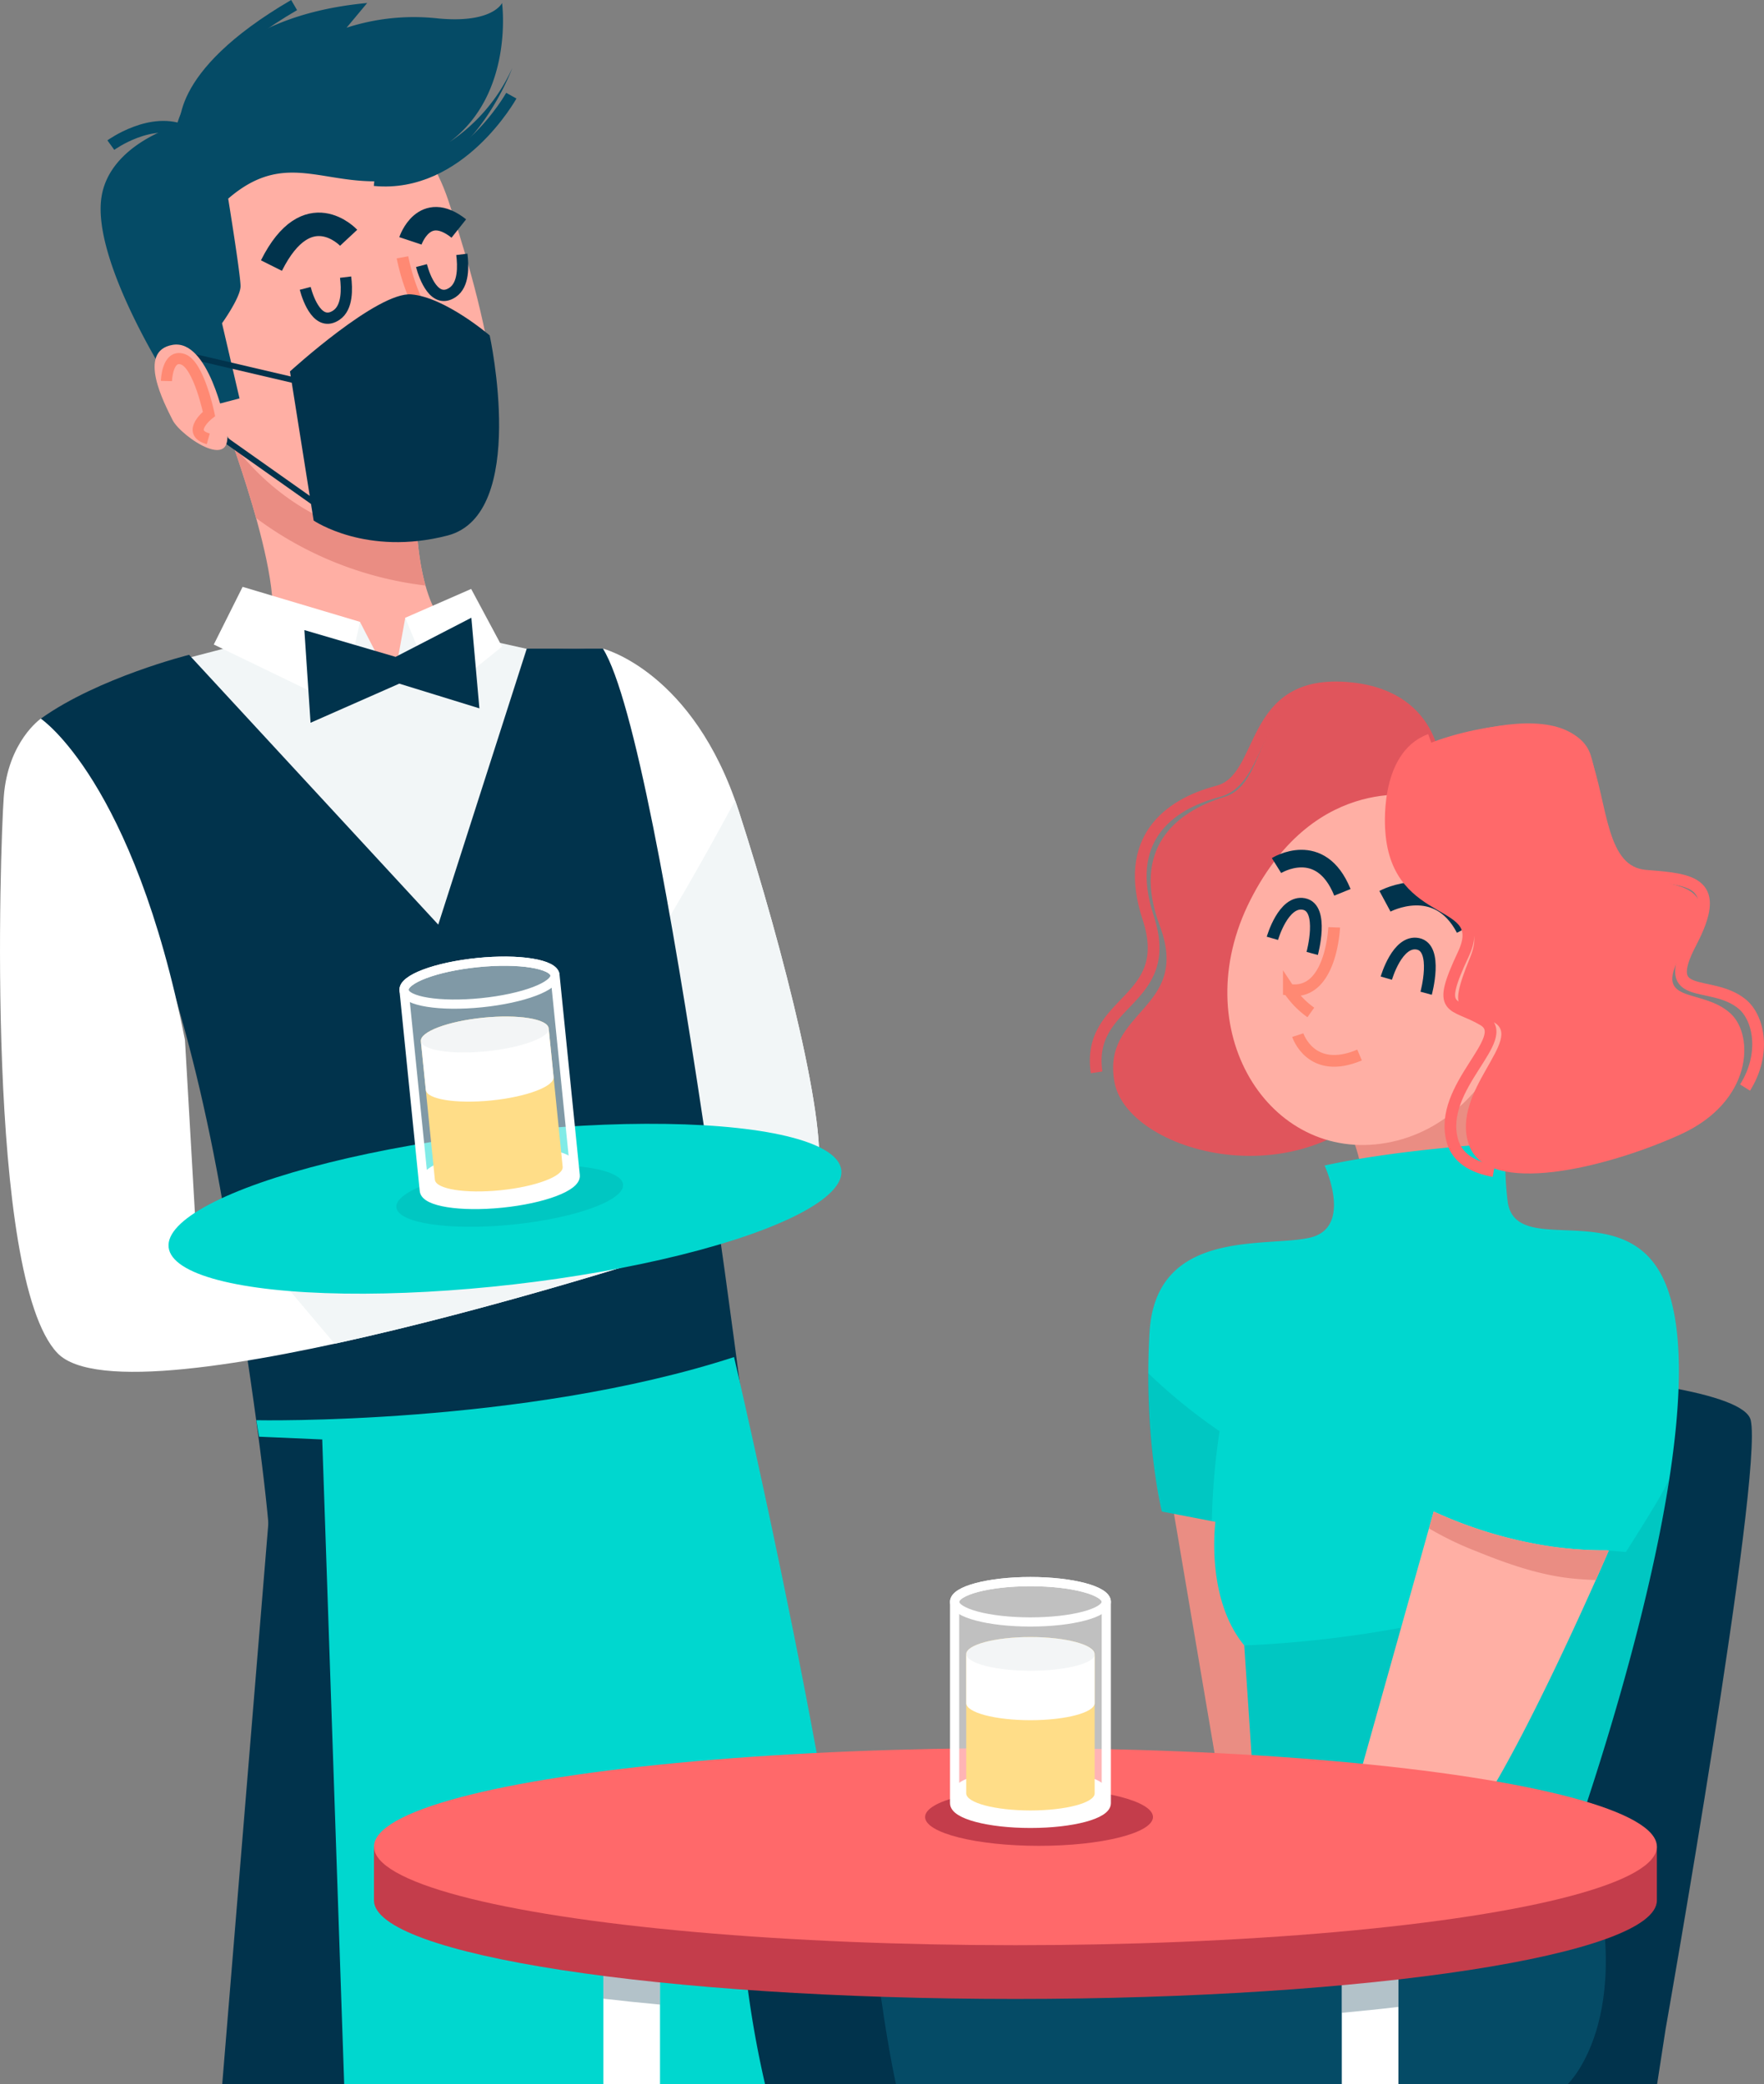 <svg xmlns="http://www.w3.org/2000/svg" width="290.978" height="343.748" viewBox="0 0 290.978 343.748">
  <rect x="0" y="0" width="290.978" height="343.748" fill="#808080" stroke="none"/>
  <g id="Group_47" data-name="Group 47" transform="translate(-42.463 -468.252)">
    <g id="Group_46" data-name="Group 46" transform="translate(-1.703 457.496)">
      <g id="Group_22" data-name="Group 22" transform="translate(44.166 11.252)">
        <g id="Group_8" data-name="Group 8" transform="translate(7.413)">
          <g id="Group_1" data-name="Group 1" transform="translate(0 62.073)">
            <path id="Path_1" data-name="Path 1" d="M84.441,106.852s12.058,31.757,6.284,35.493-36,6.793-36,20.718,106.65-5.434,106.65-5.434-7.133-13.926-19.7-13.586-26.153,5.774-25.813-26.832-30.229-9.85-30.229-9.85" transform="translate(-54.722 -99.637)" fill="#ffafa4"/>
            <path id="Path_2" data-name="Path 2" d="M130.087,133.637c-1.109-3.948-1.705-9.27-1.631-16.426.339-32.606-30.229-9.85-30.229-9.85l-1.189-.509s2.852,7.513,5.118,15.66A58.3,58.3,0,0,0,130.087,133.637Z" transform="translate(-67.319 -99.637)" fill="#ea8d83"/>
          </g>
          <g id="Group_3" data-name="Group 3" transform="translate(9.186)">
            <path id="Path_3" data-name="Path 3" d="M88.137,50.038c.452-.679,11.548-18.341,31.021-12.454,0,0,7.246,1.585,11.322,13.813s14.265,44.833,2.264,52.759S97.421,102.57,89.5,81.512,88.137,50.038,88.137,50.038Z" transform="translate(-73.095 -18.734)" fill="#ffafa4"/>
            <g id="Group_2" data-name="Group 2">
              <path id="Path_4" data-name="Path 4" d="M88.845,43.518s2.037,12.567,2.037,14.435-3.056,6.114-3.056,6.114l2.886,12.4-3.906,1.019s-2.377-10.189-6.284-9.68-1.359,5.944-1.359,5.944S66.258,53.708,67.956,43.179c1.392-8.631,12.4-11.718,12.4-11.718S84.259,13.8,111.771,11.252l-3.4,4.075A36.006,36.006,0,0,1,123.489,13.8c9,.849,10.529-2.547,10.529-2.547s2.037,14.944-8.662,22.926a29.035,29.035,0,0,0,10.36-12.227s-5.944,16.3-18.172,18.341S98.864,34.857,88.845,43.518Z" transform="translate(-67.802 -11.252)" fill="#054b66"/>
              <path id="Path_5" data-name="Path 5" d="M70.2,34.831s6.793-4.925,12.4-2.207c0,0-2.547-9,17.832-20.889" transform="translate(-68.515 -11.396)" fill="none" stroke="#054b66" stroke-miterlimit="10" stroke-width="1.934"/>
              <path id="Path_6" data-name="Path 6" d="M154.687,33.014S146.2,48.3,132.1,46.94" transform="translate(-86.943 -17.73)" fill="none" stroke="#054b66" stroke-miterlimit="10" stroke-width="1.934"/>
            </g>
          </g>
          <g id="Group_7" data-name="Group 7" transform="translate(18.088 35.574)">
            <g id="Group_4" data-name="Group 4" transform="translate(19.274)">
              <path id="Path_7" data-name="Path 7" d="M122.515,75.624c.229,1.9.355,5-1.521,6.269-2.971,2.009-4.639-2.5-5.141-4.416" transform="translate(-110.282 -65.989)" fill="none" stroke="#01334c" stroke-miterlimit="10" stroke-width="1.856"/>
              <path id="Path_8" data-name="Path 8" d="M149.819,70.274c.23,1.9.355,5-1.52,6.269-2.971,2.009-4.639-2.5-5.141-4.415" transform="translate(-118.41 -64.397)" fill="none" stroke="#01334c" stroke-miterlimit="10" stroke-width="1.856"/>
              <path id="Path_9" data-name="Path 9" d="M120.656,65.443s-6.793-7.3-12.736,4.585" transform="translate(-107.92 -62.298)" fill="none" stroke="#01334c" stroke-miterlimit="10" stroke-width="3.869"/>
              <path id="Path_10" data-name="Path 10" d="M140.564,65.56s2.207-6.623,7.982-2.037" transform="translate(-117.638 -61.905)" fill="none" stroke="#01334c" stroke-miterlimit="10" stroke-width="3.869"/>
              <path id="Path_11" data-name="Path 11" d="M138.7,70.976s1.457,8.079,5.431,11.788" transform="translate(-117.084 -64.606)" fill="none" stroke="#ff8973" stroke-miterlimit="10" stroke-width="1.934"/>
            </g>
            <g id="Group_5" data-name="Group 5" transform="translate(3.14 12.472)">
              <path id="Path_12" data-name="Path 12" d="M112.272,92.384s14.435-13.2,20.04-12.707,12.906,6.766,12.906,6.766,6.454,29.539-6.963,33.005-22.077-2.476-22.077-2.476Z" transform="translate(-93.082 -79.664)" fill="#01334c"/>
              <path id="Path_13" data-name="Path 13" d="M84.948,93.225l29.04,6.793-3.736,19.53L91.741,106.471" transform="translate(-84.948 -83.701)" fill="none" stroke="#01334c" stroke-miterlimit="10" stroke-width="0.967"/>
            </g>
            <g id="Group_6" data-name="Group 6" transform="translate(0 20.754)">
              <path id="Path_14" data-name="Path 14" d="M92.108,104.416S89.391,90.49,83.447,91.509s-1.359,9.68,0,12.4S94.485,113.247,92.108,104.416Z" transform="translate(-80.477 -91.456)" fill="#ffafa4"/>
              <path id="Path_15" data-name="Path 15" d="M83.256,98.45s.119-4.5,2.737-3.576,4.283,9.007,4.283,9.007-3.927,3.047-.119,4.106" transform="translate(-81.304 -92.436)" fill="none" stroke="#ff8973" stroke-miterlimit="10" stroke-width="1.833"/>
            </g>
          </g>
        </g>
        <g id="Group_16" data-name="Group 16" transform="translate(0 96.29)">
          <g id="Group_14" data-name="Group 14">
            <g id="Group_9" data-name="Group 9" transform="translate(99.458 10.19)">
              <path id="Path_16" data-name="Path 16" d="M185.782,162.866S200.726,166.6,208.2,189.7s14.944,52.985,12.906,60.118-28.191,12.227-28.191,12.227Z" transform="translate(-185.782 -162.866)" fill="#fff"/>
              <path id="Path_17" data-name="Path 17" d="M209.888,200.319c-.2-.608-.4-1.2-.608-1.776-5.583,10.316-11.361,20.578-17.823,30.362l3.147,43.759s26.153-5.095,28.191-12.227S217.36,223.415,209.888,200.319Z" transform="translate(-187.471 -173.487)" fill="#f2f6f7"/>
            </g>
            <g id="Group_11" data-name="Group 11" transform="translate(27.792)">
              <path id="Path_18" data-name="Path 18" d="M99.363,159.008l-15.624,4.076,48.57,58.759,11.888-60.8-12.227-2.717-9.171-2.717L120.76,166.82l-5.434-10.529Z" transform="translate(-83.739 -150.517)" fill="#f2f6f7"/>
              <g id="Group_10" data-name="Group 10" transform="translate(7.472)">
                <path id="Path_19" data-name="Path 19" d="M94.378,157.867l21.058,10.19,3.057-13.926-19.36-5.774Z" transform="translate(-94.378 -148.357)" fill="#fff"/>
                <path id="Path_20" data-name="Path 20" d="M139.355,153.6l5.434,13.246,10.529-8.491-5.095-9.51Z" transform="translate(-107.767 -148.501)" fill="#fff"/>
                <path id="Path_21" data-name="Path 21" d="M143.2,155.611l-12.5,6.453-15.045-4.415,1.019,15.284,14.636-6.453,13.215,4.076Z" transform="translate(-100.713 -150.517)" fill="#01334c"/>
              </g>
            </g>
            <g id="Group_13" data-name="Group 13" transform="translate(0 10.19)">
              <path id="Path_22" data-name="Path 22" d="M78.209,163.885s-14.944,3.736-24.455,10.529c0,0,20.04,19.02,30.569,83.214s6.793,60.8,6.793,60.8l80.836-11.548s-15.284-127.709-25.473-144.011H133.911l-14.6,45.513Z" transform="translate(-47.02 -162.866)" fill="#01334c"/>
              <g id="Group_12" data-name="Group 12" transform="translate(0 11.548)">
                <path id="Path_23" data-name="Path 23" d="M50.9,179.309S66.184,189.5,74.676,232.294l1.7,29.55,79.477,5.095s-90.346,29.55-102.234,16.983-9.433-83.576-8.831-91.705C45.465,183.045,50.9,179.309,50.9,179.309Z" transform="translate(-44.166 -179.309)" fill="#fff"/>
                <path id="Path_24" data-name="Path 24" d="M98.548,297.374c5.684,6.712,11.316,13.467,17.008,20.171,27.355-5.934,56.485-15.46,56.485-15.46Z" transform="translate(-60.355 -214.456)" fill="#f2f6f7"/>
              </g>
            </g>
          </g>
          <g id="Group_15" data-name="Group 15" transform="translate(36.656 127.029)">
            <path id="Path_25" data-name="Path 25" d="M104.252,362.638,96.36,458.569h37.925l-7.842-97.743Z" transform="translate(-96.36 -338.636)" fill="#01334c"/>
            <path id="Path_26" data-name="Path 26" d="M104.373,339.646s43.928.906,78.8-10.416c0,0,19.021,80.987,21.285,119.933H118.864l-3.623-106.347-10.416-.453Z" transform="translate(-98.745 -329.23)" fill="#00d7cf"/>
          </g>
        </g>
        <g id="Group_21" data-name="Group 21" transform="translate(26.384 158.025)">
          <g id="Group_17" data-name="Group 17" transform="translate(0 21.986)">
            <ellipse id="Ellipse_1" data-name="Ellipse 1" cx="55.872" cy="12.567" rx="55.872" ry="12.567" transform="matrix(0.993, -0.114, 0.114, 0.993, 0, 12.735)" fill="#00d7cf"/>
            <path id="Path_27" data-name="Path 27" d="M174.651,287.334c.264,2.613-7.893,5.578-18.22,6.622s-18.913-.227-19.177-2.839,7.893-5.578,18.22-6.622S174.386,284.721,174.651,287.334Z" transform="translate(-98.26 -272.497)" fill="#01334c" opacity="0.1"/>
          </g>
          <g id="Group_20" data-name="Group 20" transform="translate(40.261)">
            <g id="Group_18" data-name="Group 18">
              <path id="Path_28" data-name="Path 28" d="M139.065,241.062c.185,1.828,5.908,2.747,12.782,2.051s12.3-2.74,12.112-4.569-5.908-2.747-12.782-2.052S138.88,239.234,139.065,241.062Z" transform="translate(-139.06 -236.26)" fill="none" stroke="#fff" stroke-miterlimit="10" stroke-width="1.516"/>
              <path id="Path_29" data-name="Path 29" d="M151.177,236.493c-6.874.7-12.3,2.741-12.112,4.569l3.342,33.049c.185,1.829,5.908,2.747,12.782,2.052s12.3-2.741,12.112-4.569l-3.342-33.049C163.774,236.716,158.051,235.8,151.177,236.493Z" transform="translate(-139.06 -236.26)" fill="none" stroke="#fff" stroke-miterlimit="10" stroke-width="1.516"/>
              <path id="Path_30" data-name="Path 30" d="M151.177,236.493c-6.874.7-12.3,2.741-12.112,4.569l3.342,33.049c.185,1.829,5.908,2.747,12.782,2.052s12.3-2.741,12.112-4.569l-3.342-33.049C163.774,236.716,158.051,235.8,151.177,236.493Z" transform="translate(-139.06 -236.26)" fill="#fff" opacity="0.5"/>
              <path id="Path_31" data-name="Path 31" d="M155.618,280.4c-6.875.7-12.3,2.741-12.113,4.569l.224,2.215c.185,1.829,5.908,2.747,12.782,2.052s12.3-2.741,12.112-4.569l-.224-2.216C168.214,280.619,162.492,279.7,155.618,280.4Z" transform="translate(-140.382 -249.33)" fill="#fff"/>
            </g>
            <g id="Group_19" data-name="Group 19" transform="translate(2.776 9.102)">
              <path id="Path_32" data-name="Path 32" d="M153.273,249.454c-5.82.589-10.412,2.321-10.255,3.869l2.311,22.851c.157,1.548,5,2.326,10.823,1.737s10.412-2.32,10.255-3.868L164.1,251.191C163.939,249.643,159.094,248.865,153.273,249.454Z" transform="translate(-143.014 -249.232)" fill="#fd8"/>
              <path id="Path_33" data-name="Path 33" d="M153.273,249.454c-5.82.589-10.412,2.321-10.255,3.869l.813,8.041c.157,1.548,5,2.325,10.822,1.737s10.412-2.32,10.256-3.869l-.813-8.04C163.939,249.643,159.094,248.865,153.273,249.454Z" transform="translate(-143.014 -249.232)" fill="#fff"/>
              <path id="Path_34" data-name="Path 34" d="M164.175,251.128c.155,1.534-4.455,3.256-10.3,3.847s-10.7-.173-10.86-1.707,4.455-3.256,10.3-3.847S164.02,249.594,164.175,251.128Z" transform="translate(-143.014 -249.221)" fill="#01334c" opacity="0.05"/>
            </g>
          </g>
        </g>
      </g>
      <g id="Group_45" data-name="Group 45" transform="translate(105.855 124.125)">
        <g id="Group_36" data-name="Group 36" transform="translate(61.328)">
          <path id="Path_35" data-name="Path 35" d="M329.58,403.9s-8.428-71.636-1.4-73.04,86.384,0,88.491,9.13-14.046,100.43-14.046,100.43l-1.4,9.091h-73.04Z" transform="translate(-250.898 -219.129)" fill="#01334c"/>
          <g id="Group_35" data-name="Group 35">
            <g id="Group_23" data-name="Group 23" transform="translate(0 174.698)">
              <path id="Path_36" data-name="Path 36" d="M280.451,437.107s-62.505,9.832-61.1,21.069a167.978,167.978,0,0,0,3.16,18.221H333.124s12.642-11.9,2.107-42.8S280.451,437.107,280.451,437.107Z" transform="translate(-219.327 -420.717)" fill="#01334c"/>
              <path id="Path_37" data-name="Path 37" d="M311.451,437.107s-62.505,9.832-61.1,21.069,2.985,18.221,2.985,18.221H364.124s12.642-11.9,2.107-42.8S311.451,437.107,311.451,437.107Z" transform="translate(-228.555 -420.717)" fill="#054b66"/>
            </g>
            <g id="Group_28" data-name="Group 28" transform="translate(57.723)">
              <g id="Group_26" data-name="Group 26">
                <g id="Group_24" data-name="Group 24">
                  <path id="Path_38" data-name="Path 38" d="M359.732,185.778s.013-12.644-14.492-13.585c-17.435-1.132-13.133,15.4-21.284,17.888s-15.4,8.6-10.643,21.285c5.2,13.861-9.736,13.812-7.472,25.813s33.512,20.379,47.551-1.359C362.719,221.377,359.732,185.778,359.732,185.778Z" transform="translate(-302.734 -172.019)" fill="#e0555c"/>
                  <path id="Path_39" data-name="Path 39" d="M357.584,186.269s.523-12.633-13.932-14.159c-17.375-1.834-13.743,14.856-21.988,17.016s-15.732,7.977-11.492,20.838c4.635,14.059-10.285,13.408-8.506,25.491" transform="translate(-301.517 -171.969)" fill="none" stroke="#e0555c" stroke-miterlimit="10" stroke-width="1.934"/>
                </g>
                <g id="Group_25" data-name="Group 25" transform="translate(21.715 17.684)">
                  <path id="Path_40" data-name="Path 40" d="M360.428,271.192a25.24,25.24,0,0,1,2.287,16.53c-1.872,9.51,19.751.453,19.751.453l.832-25.361Z" transform="translate(-340.769 -216.697)" fill="#ea8d83"/>
                  <path id="Path_41" data-name="Path 41" d="M364.775,197.526s-17.662-4.415-28.531,16.983,3.057,43.475,22.417,40.079,28.556-29.826,19.36-45.513C372.248,199.224,364.775,197.526,364.775,197.526Z" transform="translate(-332.436 -197.149)" fill="#ffafa4"/>
                </g>
              </g>
              <g id="Group_27" data-name="Group 27" transform="translate(29.146 28.237)">
                <path id="Path_42" data-name="Path 42" d="M369.778,237.824s1.812-6.34,5.208-5.661,1.358,8.152,1.358,8.152" transform="translate(-350.984 -218.11)" fill="none" stroke="#01334c" stroke-miterlimit="10" stroke-width="1.934"/>
                <path id="Path_43" data-name="Path 43" d="M343.018,228.474s1.811-6.34,5.208-5.661,1.358,8.152,1.358,8.152" transform="translate(-343.018 -215.326)" fill="none" stroke="#01334c" stroke-miterlimit="10" stroke-width="1.934"/>
                <path id="Path_44" data-name="Path 44" d="M369.456,221.661s8.831-4.755,13.586,4.3" transform="translate(-350.888 -214.627)" fill="none" stroke="#01334c" stroke-miterlimit="10" stroke-width="3.869"/>
                <path id="Path_45" data-name="Path 45" d="M343.985,213.321s7.246-4.529,10.869,4.415" transform="translate(-343.306 -212.175)" fill="none" stroke="#01334c" stroke-miterlimit="10" stroke-width="2.902"/>
                <path id="Path_46" data-name="Path 46" d="M354.36,228.315s-.453,11.435-7.473,10.3a14.139,14.139,0,0,0,3.623,3.736" transform="translate(-344.17 -216.98)" fill="none" stroke="#ff8973" stroke-miterlimit="10" stroke-width="1.934"/>
                <path id="Path_47" data-name="Path 47" d="M348.983,253.625s2.151,6.68,10.189,3.283" transform="translate(-344.794 -224.514)" fill="none" stroke="#ff8973" stroke-miterlimit="10" stroke-width="1.934"/>
              </g>
            </g>
            <g id="Group_33" data-name="Group 33" transform="translate(66.396 75.122)">
              <g id="Group_29" data-name="Group 29" transform="translate(3.416 53.364)">
                <path id="Path_48" data-name="Path 48" d="M318.729,357.865l7.842,46.246,12.9,1.785-4.413-50.978Z" transform="translate(-318.729 -354.918)" fill="#ea8d83"/>
              </g>
              <g id="Group_31" data-name="Group 31">
                <path id="Path_49" data-name="Path 49" d="M372.833,278.934s-17.662,1.019-29.889,3.736c0,0,4.755,10.189-2.378,11.887s-25.473-1.7-26.492,15.624,2.038,29.55,2.038,29.55l8.831,1.7s-1.7,12.567,4.755,20.379l1.358,20.379L383.7,395.094s25.473-70.647,15.284-93.4c-6.369-14.222-24.256-3.561-25.813-12.906A54.37,54.37,0,0,1,372.833,278.934Z" transform="translate(-313.866 -278.934)" fill="#00d7cf"/>
                <g id="Group_30" data-name="Group 30" transform="translate(0.002 37.998)">
                  <path id="Path_50" data-name="Path 50" d="M325.623,342.591a92.406,92.406,0,0,1-11.753-9.552,102.386,102.386,0,0,0,2.243,22.8l8.242,1.585A113.586,113.586,0,0,1,325.623,342.591Z" transform="translate(-313.869 -333.039)" fill="#01334c" opacity="0.1"/>
                  <path id="Path_51" data-name="Path 51" d="M405.7,359.511c-1.351,2.627-6.34,10.416-6.34,10.416l-2.839-.24c-20.309,14.683-60.109,15.637-60.109,15.637l1.358,20.379,52.646,12.906s11.763-32.629,16.1-60.681C406.24,358.461,405.965,358.99,405.7,359.511Z" transform="translate(-320.579 -340.449)" fill="#01334c" opacity="0.1"/>
                </g>
              </g>
              <g id="Group_32" data-name="Group 32" transform="translate(33.154 60.797)">
                <path id="Path_52" data-name="Path 52" d="M392.534,370.973A71.507,71.507,0,0,1,375,365.5l-13.925,49.589s9.85,12.567,18,4.076,24.794-47.211,24.794-47.211l-.234-.057A61.412,61.412,0,0,1,392.534,370.973Z" transform="translate(-361.073 -365.502)" fill="#ffafa4"/>
                <path id="Path_53" data-name="Path 53" d="M387.545,372.033c5.258,2.135,10.728,4.066,16.418,4.564,1.116.1,2.232.159,3.347.205,1.332-2.99,2.131-4.847,2.131-4.847l-.234-.057a61.412,61.412,0,0,1-11.1-.925A71.507,71.507,0,0,1,380.57,365.5l-.78,2.78A53.154,53.154,0,0,0,387.545,372.033Z" transform="translate(-366.645 -365.502)" fill="#ea8d83"/>
              </g>
            </g>
            <g id="Group_34" data-name="Group 34" transform="translate(106.376 6.102)">
              <path id="Path_54" data-name="Path 54" d="M370.986,199.41s-1.811-12.228,5.661-15.4,24.681-6.34,27.172,1.811,1.132,19.247,8.831,20.379,12.453,2.038,6.567,11.548,2.849,6.078,7.7,10.642c3.849,3.623,3.622,14.492-8.379,19.927s-31.927,10.416-34.87,1.584,9.284-17.435,4.076-20.152-7.925-.679-3.849-10.643S372.8,214.355,370.986,199.41Z" transform="translate(-370.793 -180.658)" fill="#ff696a"/>
              <path id="Path_55" data-name="Path 55" d="M387.8,255.4c-3.493-.636-6.032-2.178-6.817-5-2.492-8.969,10.156-16.942,5.092-19.92s-7.88-1.081-3.3-10.824-10.839-5.312-11.891-20.329c0,0-1.189-12.3,6.435-15.091" transform="translate(-370.799 -181.723)" fill="none" stroke="#ff696a" stroke-miterlimit="10" stroke-width="1.934"/>
              <path id="Path_56" data-name="Path 56" d="M390.379,183.069c7.516-1.918,16.061-2.23,18.149,3.2,3.061,7.955,2.49,19.118,10.25,19.7s12.566,1.152,7.366,11.055,3.272,5.861,8.432,10.072c2.847,2.323,3.977,8.278.509,13.8" transform="translate(-376.624 -180.999)" fill="none" stroke="#ff696a" stroke-miterlimit="10" stroke-width="1.934"/>
            </g>
          </g>
        </g>
        <g id="Group_44" data-name="Group 44" transform="translate(0 147.479)">
          <g id="Group_39" data-name="Group 39" transform="translate(0 27.457)">
            <g id="Group_37" data-name="Group 37" transform="translate(37.84 29.664)">
              <rect id="Rectangle_1" data-name="Rectangle 1" width="9.343" height="25.779" transform="translate(0 0)" fill="#fff"/>
              <path id="Path_57" data-name="Path 57" d="M195.225,475.931V463.294h-9.343v11.661C188.991,475.322,192.107,475.639,195.225,475.931Z" transform="translate(-185.882 -463.294)" fill="#01334c" opacity="0.3"/>
            </g>
            <g id="Group_38" data-name="Group 38" transform="translate(159.641 31.024)">
              <rect id="Rectangle_2" data-name="Rectangle 2" width="9.343" height="24.419" fill="#fff"/>
              <path id="Path_58" data-name="Path 58" d="M359.312,477.867V465.23h9.343v11.661C365.546,477.258,362.43,477.575,359.312,477.867Z" transform="translate(-359.312 -465.23)" fill="#01334c" opacity="0.3"/>
            </g>
            <path id="Path_59" data-name="Path 59" d="M326.5,441.067c-18.88-4.448-51.548-7.388-88.691-7.388s-69.811,2.94-88.691,7.388H132v8.865c0,8.976,47.373,16.253,105.811,16.253s105.811-7.277,105.811-16.253v-8.865Z" transform="translate(-132.003 -424.814)" fill="#c43d4b"/>
            <ellipse id="Ellipse_2" data-name="Ellipse 2" cx="105.81" cy="16.253" rx="105.81" ry="16.253" transform="translate(0)" fill="#ff696a"/>
          </g>
          <g id="Group_43" data-name="Group 43" transform="translate(90.91)">
            <path id="Path_60" data-name="Path 60" d="M299.036,435.223c0,2.627-8.414,4.755-18.794,4.755s-18.794-2.129-18.794-4.755,8.414-4.755,18.794-4.755S299.036,432.6,299.036,435.223Z" transform="translate(-261.448 -396.401)" fill="#c43d4b"/>
            <g id="Group_42" data-name="Group 42" transform="translate(4.868)">
              <g id="Group_40" data-name="Group 40">
                <path id="Path_61" data-name="Path 61" d="M268.38,385.289c0,1.837,5.6,3.327,12.51,3.327s12.51-1.49,12.51-3.327-5.6-3.328-12.51-3.328S268.38,383.451,268.38,385.289Z" transform="translate(-268.38 -381.961)" fill="none" stroke="#fff" stroke-miterlimit="10" stroke-width="1.516"/>
                <path id="Path_62" data-name="Path 62" d="M280.89,381.961c-6.909,0-12.51,1.49-12.51,3.328v33.217c0,1.838,5.6,3.328,12.51,3.328s12.51-1.49,12.51-3.328V385.289C293.4,383.451,287.8,381.961,280.89,381.961Z" transform="translate(-268.38 -381.961)" fill="none" stroke="#fff" stroke-miterlimit="10" stroke-width="1.516"/>
                <path id="Path_63" data-name="Path 63" d="M280.89,381.961c-6.909,0-12.51,1.49-12.51,3.328v33.217c0,1.838,5.6,3.328,12.51,3.328s12.51-1.49,12.51-3.328V385.289C293.4,383.451,287.8,381.961,280.89,381.961Z" transform="translate(-268.38 -381.961)" fill="#fff" opacity="0.5"/>
                <path id="Path_64" data-name="Path 64" d="M280.89,426.088c-6.909,0-12.51,1.49-12.51,3.328v2.226c0,1.838,5.6,3.328,12.51,3.328s12.51-1.49,12.51-3.328v-2.226C293.4,427.578,287.8,426.088,280.89,426.088Z" transform="translate(-268.38 -395.097)" fill="#fff"/>
              </g>
              <g id="Group_41" data-name="Group 41" transform="translate(1.917 9.12)">
                <path id="Path_65" data-name="Path 65" d="M281.7,394.973c-5.85,0-10.592,1.261-10.592,2.818v22.968c0,1.556,4.743,2.817,10.592,2.817s10.593-1.261,10.593-2.817V397.791C292.3,396.234,287.552,394.973,281.7,394.973Z" transform="translate(-271.11 -394.955)" fill="#fd8"/>
                <path id="Path_66" data-name="Path 66" d="M281.7,394.973c-5.85,0-10.592,1.261-10.592,2.818v8.081c0,1.556,4.743,2.817,10.592,2.817s10.593-1.261,10.593-2.817v-8.081C292.3,396.234,287.552,394.973,281.7,394.973Z" transform="translate(-271.11 -394.955)" fill="#fff"/>
                <ellipse id="Ellipse_3" data-name="Ellipse 3" cx="10.633" cy="2.791" rx="10.633" ry="2.791" transform="translate(0.004)" fill="#01334c" opacity="0.05"/>
              </g>
            </g>
          </g>
        </g>
      </g>
    </g>
  </g>
</svg>
